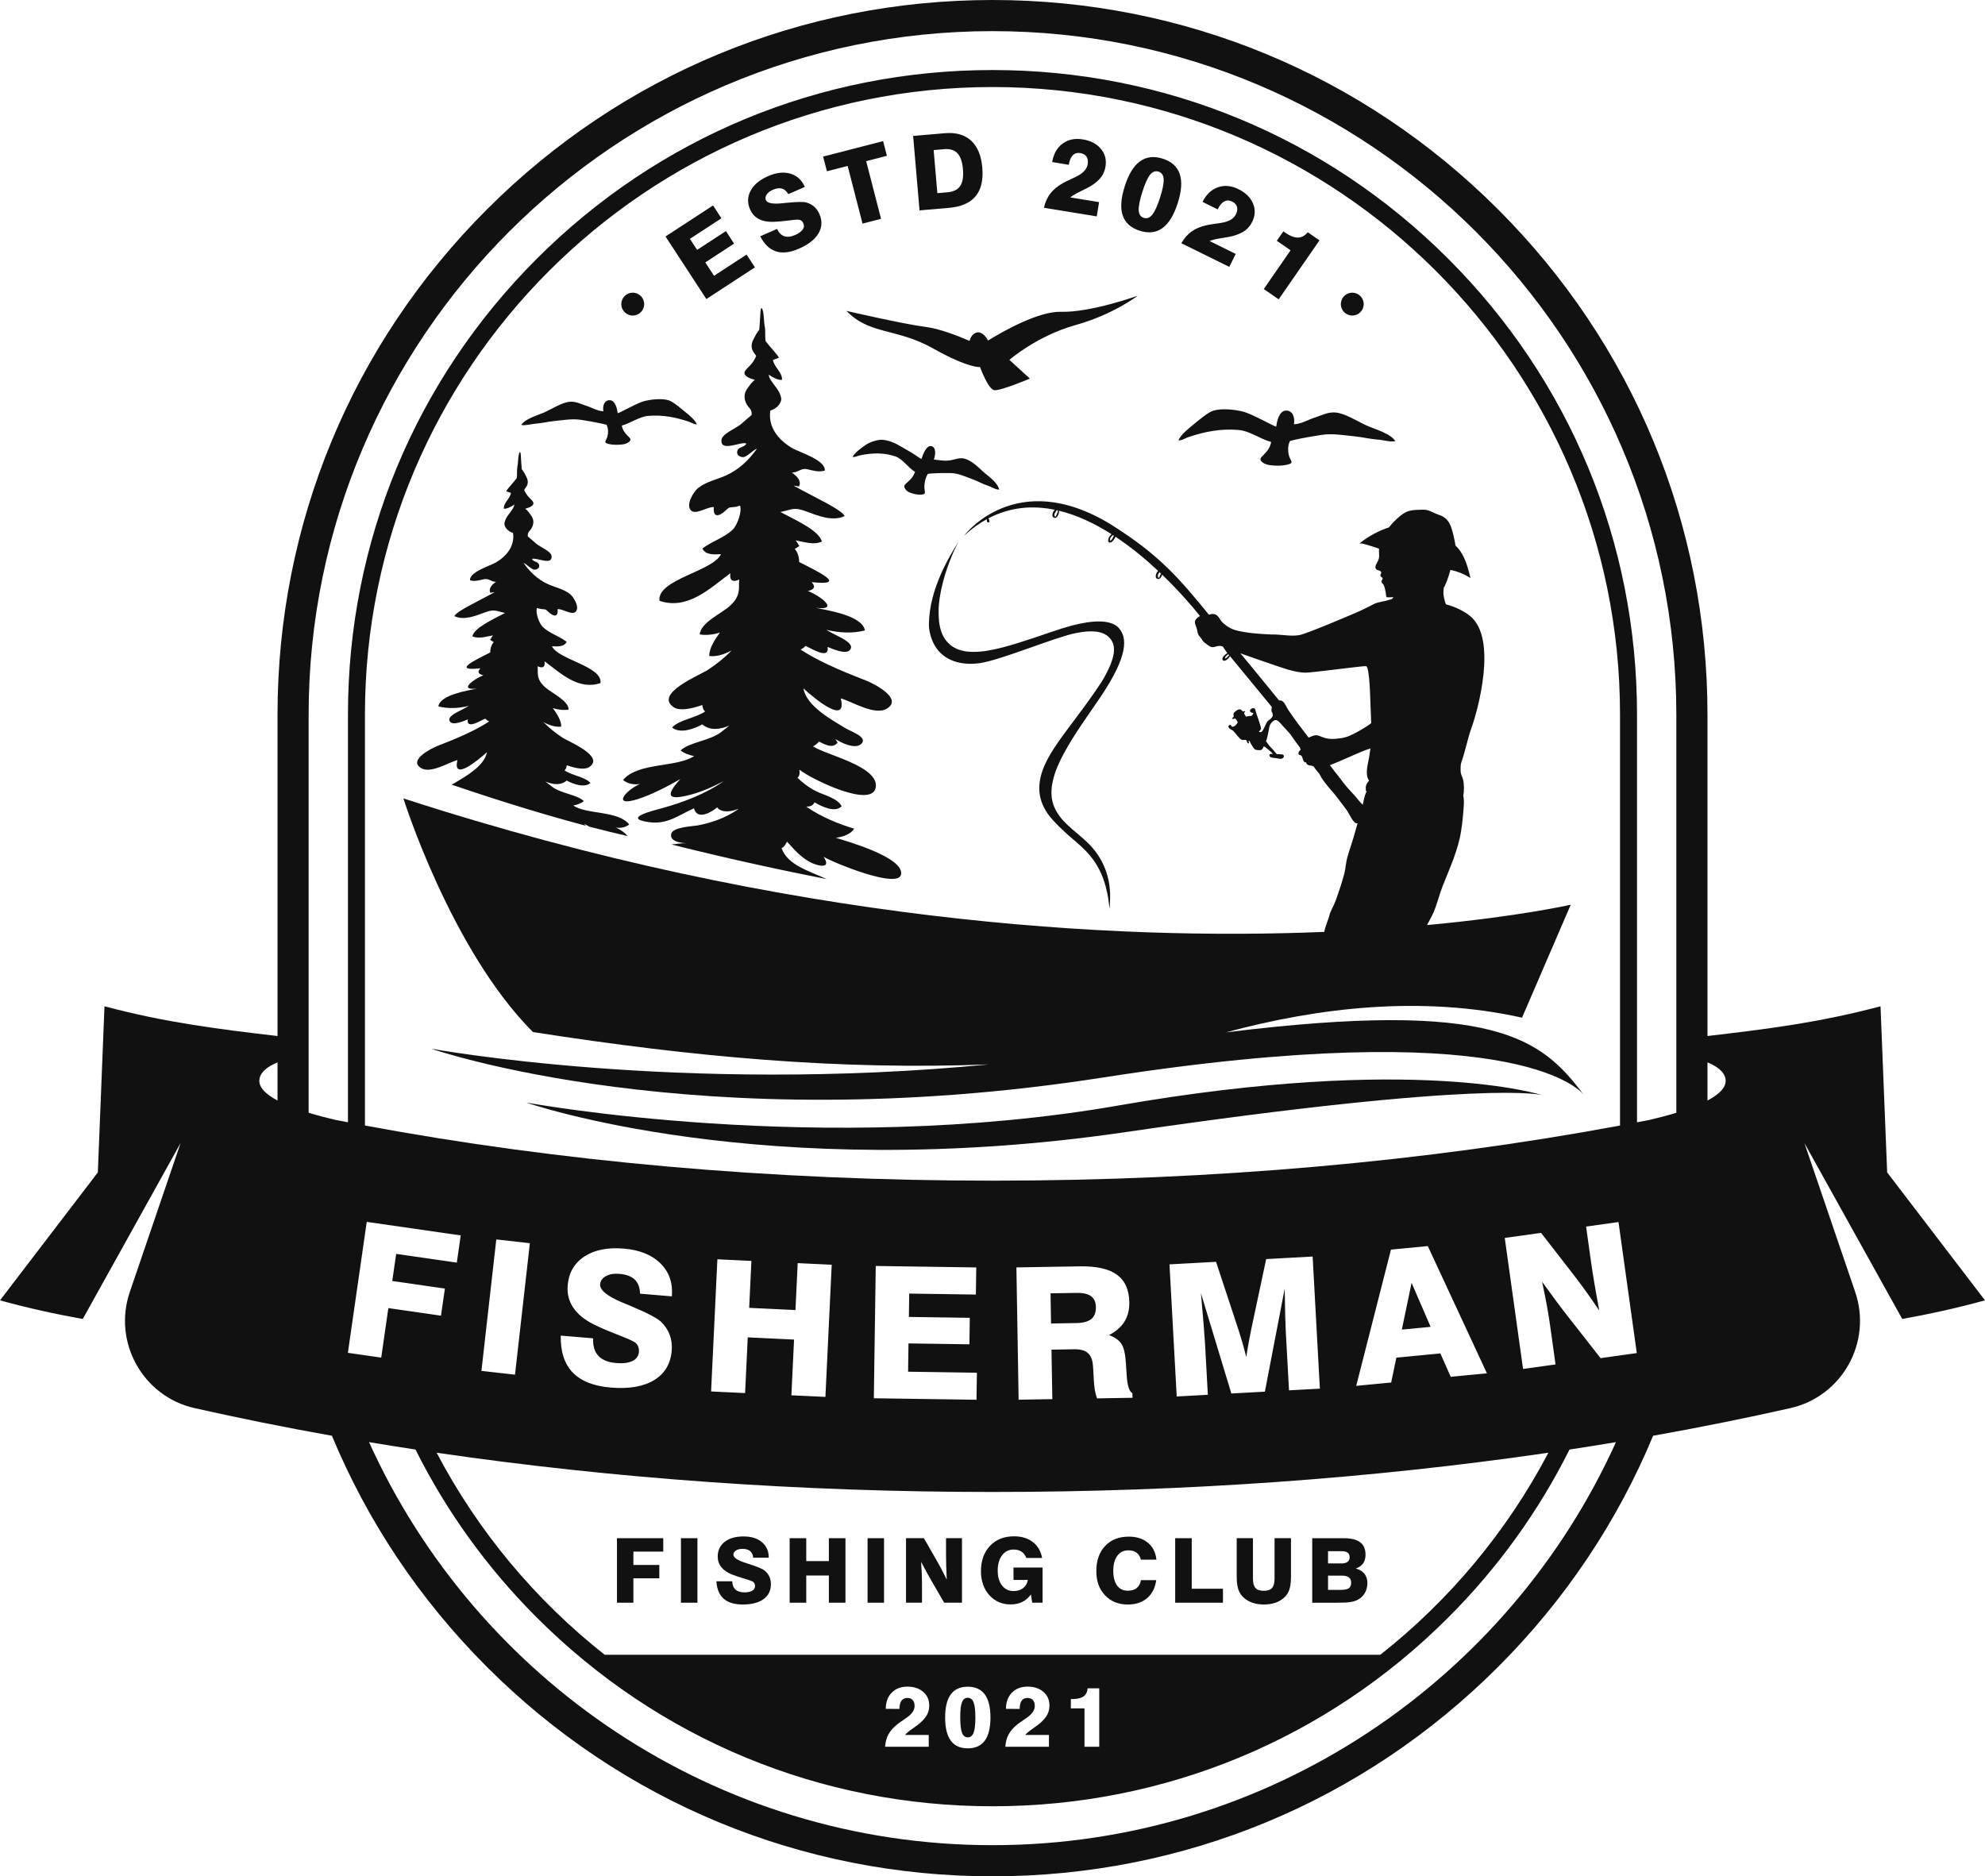 <?xml version="1.0" encoding="UTF-8"?>
<svg id="_レイヤー_2" data-name="レイヤー 2" xmlns="http://www.w3.org/2000/svg" viewBox="0 0 1691.85 1599.41">
  <defs>
    <style>
      .cls-1 {
        fill: #111;
      }
    </style>
  </defs>
  <g id="Layer_1" data-name="Layer 1">
    <g>
      <polygon class="cls-1" points="525.85 1366.18 539.85 1366.18 539.85 1345.38 561.95 1345.38 561.95 1334 539.85 1334 539.85 1322.61 565.31 1322.61 565.31 1311.19 525.85 1311.19 525.85 1366.18"/>
      <rect class="cls-1" x="580.39" y="1311.19" width="14.04" height="54.99"/>
      <path class="cls-1" d="m651.65,1338.74c-1.74-1.39-6.1-3.22-13.07-5.49l-.56-.19c-.65-.2-1.58-.5-2.8-.9-6.75-2.17-10.12-4.47-10.12-6.91,0-1.44.71-2.63,2.13-3.57,1.42-.93,3.26-1.4,5.53-1.4,2.84,0,5.01.61,6.51,1.83,1.51,1.22,2.41,3.11,2.71,5.68h13.25c0-5.55-1.94-9.96-5.82-13.22-3.88-3.26-9.13-4.89-15.75-4.89s-12.09,1.55-16.03,4.65c-3.94,3.1-5.92,7.27-5.92,12.52,0,3.43,1.03,6.44,3.08,9.02,2.05,2.58,5.06,4.65,9.02,6.22,2.74,1.1,6.1,2.23,10.08,3.4,3.98,1.17,6.48,2.03,7.5,2.58.67.35,1.19.87,1.57,1.55.37.69.56,1.46.56,2.33,0,1.72-.78,3.05-2.35,3.99-1.57.95-3.79,1.42-6.65,1.42-3.36,0-5.91-.79-7.65-2.37-1.74-1.58-2.66-3.94-2.76-7.07h-13.52c.42,6.64,2.5,11.6,6.23,14.88,3.73,3.27,9.17,4.91,16.31,4.91,7.57,0,13.44-1.52,17.64-4.57,4.19-3.05,6.29-7.31,6.29-12.79,0-2.39-.46-4.56-1.38-6.51-.92-1.95-2.26-3.65-4.03-5.1Z"/>
      <polygon class="cls-1" points="706.45 1330.71 687.18 1330.71 687.18 1311.19 673.03 1311.19 673.03 1366.18 687.18 1366.18 687.18 1342.99 706.45 1342.99 706.45 1366.18 720.6 1366.18 720.6 1311.19 706.45 1311.19 706.45 1330.71"/>
      <rect class="cls-1" x="739.44" y="1311.19" width="14.04" height="54.99"/>
      <path class="cls-1" d="m806.33,1325.26c0,2.76.05,5.96.15,9.59.1,3.63.25,7.53.45,11.68-1.34-2.81-2.78-5.66-4.29-8.55-1.52-2.89-3.12-5.8-4.82-8.74l-10.38-18.07h-15.23v54.99h13.63v-16.58c0-2.39-.06-5.13-.19-8.21-.12-3.09-.33-6.42-.6-10.01,1.67,3.16,3.25,6.11,4.74,8.83,1.49,2.73,2.87,5.18,4.14,7.37l10.79,18.59h15.19v-54.99h-13.59v14.07Z"/>
      <path class="cls-1" d="m863.82,1346.76h12.24c-.52,2.99-1.86,5.31-4.01,6.98-2.15,1.67-4.87,2.5-8.16,2.5-4.11,0-7.39-1.57-9.84-4.72-2.45-3.15-3.68-7.38-3.68-12.71s1.24-9.74,3.73-13.03c2.49-3.28,5.75-4.93,9.78-4.93,2.66,0,4.91.6,6.76,1.81,1.84,1.21,3.21,2.99,4.11,5.36h13.48c-1.12-5.82-3.78-10.35-7.97-13.59-4.19-3.24-9.51-4.85-15.96-4.85-8.54,0-15.37,2.71-20.51,8.14-5.14,5.43-7.71,12.63-7.71,21.62,0,4.16.62,7.99,1.87,11.5,1.25,3.51,3.07,6.56,5.49,9.15,2.32,2.51,4.98,4.42,8.01,5.71,3.02,1.29,6.31,1.94,9.87,1.94,3.81,0,7.14-.7,9.99-2.11,2.85-1.41,5.31-3.55,7.37-6.44l1.12,7.09h8.81v-29.98h-24.79v10.56Z"/>
      <path class="cls-1" d="m961.62,1321.53c2.94,0,5.31.67,7.11,2,1.8,1.33,3.03,3.32,3.68,5.95h13.22c-.6-6.07-3.01-10.86-7.22-14.37-4.22-3.51-9.66-5.26-16.33-5.26-8.41,0-15.13,2.65-20.14,7.95-5.02,5.3-7.52,12.41-7.52,21.32s2.46,15.47,7.39,20.72c4.93,5.25,11.41,7.88,19.45,7.88,6.72,0,12.2-1.82,16.45-5.45,4.24-3.63,6.84-8.75,7.78-15.34h-13.07c-.47,2.94-1.66,5.18-3.57,6.72-1.9,1.54-4.44,2.31-7.6,2.31-3.93,0-6.98-1.49-9.15-4.46-2.16-2.97-3.25-7.15-3.25-12.52s1.14-9.66,3.43-12.77c2.29-3.11,5.4-4.67,9.33-4.67Z"/>
      <polygon class="cls-1" points="1015.74 1311.19 1001.63 1311.19 1001.63 1366.18 1042.36 1366.18 1042.36 1354.27 1015.74 1354.27 1015.74 1311.19"/>
      <path class="cls-1" d="m1086.33,1345.53c0,3.78-.71,6.48-2.13,8.08-1.42,1.61-3.76,2.41-7.02,2.41s-5.68-.8-7.11-2.41c-1.43-1.6-2.15-4.3-2.15-8.08v-34.35h-13.85v32.66c0,4.56.46,8.21,1.38,10.96.92,2.75,2.43,5.08,4.52,7,2.17,1.96,4.69,3.44,7.56,4.42,2.87.98,6.12,1.48,9.73,1.48s6.85-.49,9.72-1.48c2.88-.98,5.39-2.46,7.56-4.42,2.07-1.89,3.55-4.21,4.44-6.95.9-2.74,1.34-6.41,1.34-11.01v-32.66h-14v34.35Z"/>
      <path class="cls-1" d="m1155.61,1337.06c2.79-1.05,4.86-2.53,6.22-4.46,1.36-1.93,2.03-4.37,2.03-7.34,0-4.78-1.52-8.32-4.57-10.62-3.05-2.3-7.77-3.45-14.17-3.45h-26.69v54.99h21.5c5.08,0,8.84-.2,11.27-.6,2.44-.4,4.52-1.07,6.23-2.02,2.54-1.37,4.51-3.3,5.92-5.79,1.41-2.49,2.11-5.28,2.11-8.36s-.85-5.81-2.54-7.93c-1.69-2.13-4.13-3.6-7.32-4.42Zm-23.7-14.78h11.91c2.14,0,3.76.43,4.85,1.29,1.1.86,1.64,2.12,1.64,3.79,0,1.79-.59,3.13-1.76,4.01-1.17.88-2.95,1.33-5.34,1.33h-11.31v-10.42Zm17.69,31.57c-1.34.93-3.7,1.4-7.05,1.4h-10.64v-12.14h12.06c2.54,0,4.45.51,5.73,1.51,1.28,1.01,1.92,2.51,1.92,4.5,0,2.21-.67,3.79-2.02,4.72Z"/>
      <path class="cls-1" d="m824.84,1480.94c2.3,0,3.96-1.31,4.97-3.93,1.01-2.62,1.52-6.95,1.52-12.98s-.51-10.29-1.52-12.9-2.67-3.91-4.97-3.91-3.92,1.25-4.91,3.74c-1,2.49-1.5,6.61-1.5,12.37v.71c0,6.08.5,10.42,1.5,13.02,1,2.6,2.64,3.89,4.91,3.89Z"/>
      <path class="cls-1" d="m1102.84,361.68c.96-5.26-.66-12.07-7.04-11.68-5.34.34-7.39,8.36-8.06,13.71-2.71-.58-20.72-10.99-28.32-12.87-7.13-1.78-18.33-2.99-25.45-.72-4.62,1.47-12.85,8.56-16.59,11.6-4.13,3.35-10.96,8.79-13,13.63,2.55.43,5.73-1.82,8.2-2.65,14.2-4.79,27.66-7.44,42.97-6.2,9.6.76,18.63,7.8,27.9,10.22-.01.03-.03.07-.04.1-.94,4.66-2.94,7.35-6.02,10.47-3.04,3.12-4.82,4.48-.69,7.26,2.5,1.69,5.2,1.96,8.13,2.22,4.01.35,8.52.25,12.36-.69,5.33-1.33,3.66-2.17,1.9-6.33-1.43-3.37-1.86-9.94.43-13.88,1.5-.37,3-.77,4.52-1.1,7.66-1.68,15.06-2.98,22.76-4.12,9.2-1.34,18.89.43,28.14,1.34,6.69.67,13.03,2.32,19.77,2.77,4.3.28,10.42,2.26,14.57,1.27-4.18-6.68-17.76-10.23-24.9-13.49-7.37-3.37-18.42-10.5-26.58-10.95-6.3-.34-10.89,2.31-16.63,4.15-6.89,2.19-11.3,5.4-18.33,5.96Z"/>
      <path class="cls-1" d="m456.09,361.17c5.45-.36,10.58-1.7,16-2.24,7.48-.74,15.33-2.18,22.77-1.09,6.23.92,12.22,1.97,18.42,3.34,1.23.27,2.44.59,3.66.89,1.85,3.2,1.51,8.51.34,11.24-1.43,3.37-2.77,4.05,1.54,5.13,3.11.76,6.76.85,10,.56,2.37-.21,4.55-.43,6.58-1.79,3.34-2.25,1.9-3.35-.56-5.88-2.49-2.53-4.11-4.7-4.87-8.47,0-.03-.02-.06-.03-.09,7.5-1.96,14.81-7.65,22.58-8.27,12.39-1,23.29,1.14,34.78,5.02,2,.68,4.57,2.49,6.64,2.15-1.65-3.91-7.18-8.32-10.52-11.03-3.02-2.46-9.69-8.2-13.43-9.39-5.77-1.84-14.83-.86-20.6.58-6.15,1.53-20.73,9.95-22.92,10.42-.54-4.33-2.2-10.82-6.52-11.1-5.16-.31-6.47,5.2-5.7,9.46-5.69-.45-9.26-3.04-14.84-4.82-4.65-1.49-8.36-3.63-13.46-3.36-6.6.36-15.54,6.14-21.51,8.86-5.78,2.63-16.77,5.51-20.15,10.92,3.36.8,8.32-.8,11.8-1.03Z"/>
      <path class="cls-1" d="m842,413.99c2.85.9,6.61,3.58,9.62,3.3-1.53-6.58-10.03-11.76-14.21-15.74-4.33-4.1-9.57-8.9-15.01-10.5-4.19-1.24-7.81.46-12.06,1.25-5.08.94-9.53-.06-14.4-.6,1.68-4.56,1.92-10.89-2.49-11.48-3.66-.49-6.61,6.36-8.12,11.05-1.72-.92-3.35-2.09-4.81-3.09-4.64-3.22-9.91-5.89-14.68-8.71-4.47-2.63-11.81-5.38-17.07-4.4-3.41.63-7.52,1.86-10.63,4.01-3.45,2.39-9.15,6.24-11.46,10.26,1.64.77,4.23-.78,6.07-1.14,10.54-2.19,20.15-2.56,30.27.8,6.34,2.11,11.08,9.73,16.87,13.25-.02.04-.03.07-.04.11-1.54,4-3.43,6.12-6.11,8.46-2.68,2.34-4.15,3.3-1.9,6.39,1.36,1.88,3.14,2.52,5.06,3.18,2.65.9,5.72,1.47,8.5,1.21,3.87-.39,2.89-1.41,2.52-5.38-.31-3.23.7-9.16,3-12.34,1.09-.11,2.18-.24,3.26-.31,5.53-.37,10.8-.45,16.2-.32,6.5.15,12.71,3.16,18.79,5.36,4.39,1.59,8.36,4.01,12.82,5.39Z"/>
      <path class="cls-1" d="m832.27,283.48c-3.09.89-5.07,3.88-5.93,7.08-9.77-4.22-25.59-10.41-37.33-11.88-18.22-2.26-67.54-13.65-67.54-13.65,19.72,20.49,42.5,14.43,73.61,31.87,31.11,17.46,40.21,15.94,40.21,15.94,0,0,6.83,18.98,12.15,19.73,5.31.76,30.34-9.86,30.34-9.86l-17.46-15.95s23.54-20.49,56.16-29.6c32.64-9.11,53.13-25.04,53.13-25.04,0,0-40.22,14.41-65.27,13.66-18.97-.57-48.82,16.27-62.18,24.47-2.04-3.57-5.55-8-9.92-6.77Z"/>
      <polygon class="cls-1" points="643.43 227.9 636.32 217 608.58 235.1 601.13 223.69 625.68 207.67 618.71 196.98 594.16 213.01 588.02 203.59 614.89 186.06 607.75 175.12 567.23 201.57 602.04 254.91 643.43 227.9"/>
      <path class="cls-1" d="m646.8,186.69c3.38,1.78,7.53,2.58,12.46,2.41,3.41-.11,7.51-.47,12.27-1.08,4.77-.61,7.82-.86,9.16-.75.88.06,1.67.36,2.38.91.71.55,1.27,1.29,1.68,2.22.8,1.82.58,3.6-.64,5.33-1.23,1.73-3.35,3.26-6.39,4.59-3.56,1.56-6.64,1.91-9.22,1.04-2.58-.86-4.66-2.94-6.22-6.22l-14.34,6.28c3.54,6.86,8.05,11.15,13.53,12.89,5.48,1.74,12.01.94,19.59-2.37,8.03-3.52,13.56-7.87,16.59-13.05,3.03-5.18,3.28-10.68.73-16.49-1.11-2.53-2.61-4.62-4.49-6.27-1.88-1.64-4.1-2.82-6.65-3.53-2.5-.67-7.97-.58-16.41.25l-.68.06c-.78.09-1.91.21-3.39.35-8.16.84-12.81-.04-13.95-2.62-.67-1.53-.47-3.12.6-4.77,1.07-1.65,2.81-3,5.21-4.05,3.01-1.32,5.6-1.68,7.76-1.09,2.16.59,4,2.18,5.51,4.76l14.06-6.16c-2.58-5.89-6.69-9.66-12.32-11.31-5.64-1.65-11.97-.94-18.99,2.13-7.16,3.14-12.11,7.26-14.85,12.38-2.75,5.12-2.9,10.47-.46,16.04,1.6,3.64,4.08,6.35,7.46,8.13Z"/>
      <polygon class="cls-1" points="722.46 141.44 735.14 190.59 750.93 186.52 738.25 137.36 755.92 132.81 752.69 120.28 701.56 133.47 704.79 145.99 722.46 141.44"/>
      <path class="cls-1" d="m808.72,177.2c10.45-.9,18.05-4.2,22.78-9.9,4.73-5.7,6.65-13.85,5.73-24.45-.88-10.26-4.06-17.9-9.54-22.95-5.48-5.04-12.92-7.16-22.31-6.35l-27.1,2.33,5.45,63.46,24.99-2.14Zm-4.12-50.04c5.02-.43,8.83.73,11.43,3.47,2.59,2.74,4.16,7.29,4.71,13.64.54,6.32-.23,11.06-2.32,14.22s-5.64,4.95-10.67,5.39l-8.83.76-3.15-36.71,8.83-.76Z"/>
      <path class="cls-1" d="m936.76,172.31l-24.54-4.01c1.93-1.61,5.06-3.45,9.4-5.52s7.43-3.72,9.27-4.97c3.57-2.4,6.23-4.82,7.96-7.27,1.73-2.45,2.86-5.3,3.39-8.54.95-5.8-.36-10.84-3.93-15.12-3.57-4.28-8.71-6.96-15.42-8.06-6.74-1.1-12.48.1-17.21,3.59-4.73,3.49-7.7,8.73-8.9,15.72l14.16,2.36c.61-3.76,1.76-6.47,3.43-8.14,1.68-1.67,3.85-2.29,6.52-1.85,2.39.39,4.12,1.42,5.19,3.08,1.07,1.66,1.39,3.82.96,6.47-.3,1.82-1.08,3.51-2.36,5.07-1.28,1.56-3.06,3.01-5.36,4.36-1.35.77-3.51,1.84-6.46,3.2-2.95,1.36-5.17,2.44-6.64,3.25-4.73,2.65-8.38,5.64-10.95,8.97s-4.41,7.41-5.52,12.22l45.03,7.35,1.99-12.16Z"/>
      <path class="cls-1" d="m971.34,196.67c7.55,2.42,14.02,1.67,19.42-2.23,5.4-3.9,9.74-10.99,13.03-21.26,3.28-10.24,3.86-18.52,1.73-24.83-2.13-6.31-6.97-10.68-14.51-13.09-7.52-2.41-13.98-1.66-19.36,2.25s-9.72,10.98-12.99,21.22c-3.29,10.27-3.88,18.55-1.76,24.86,2.11,6.31,6.93,10.67,14.45,13.08Zm2.35-33.13l.26-.82c2.15-6.73,4.28-11.36,6.38-13.89,2.1-2.54,4.48-3.38,7.14-2.53,2.69.86,4.14,3,4.34,6.43.2,3.43-.81,8.64-3.06,15.64-2.26,7.06-4.47,11.93-6.63,14.61s-4.59,3.59-7.28,2.73c-2.66-.86-4.09-2.98-4.29-6.39-.2-3.41.85-8.67,3.12-15.78Z"/>
      <path class="cls-1" d="m1053.22,216.45l-22.3-11c2.31-.98,5.85-1.82,10.6-2.53,4.75-.71,8.19-1.39,10.31-2.05,4.12-1.25,7.36-2.79,9.73-4.63,2.37-1.84,4.28-4.23,5.73-7.18,2.6-5.27,2.82-10.48.66-15.61-2.16-5.13-6.29-9.2-12.4-12.21-6.13-3.02-11.97-3.56-17.51-1.6-5.55,1.96-9.92,6.1-13.1,12.44l12.86,6.39c1.68-3.41,3.57-5.67,5.66-6.78,2.09-1.11,4.35-1.06,6.78.14,2.17,1.07,3.53,2.56,4.07,4.46.54,1.91.22,4.06-.97,6.46-.82,1.66-2.06,3.04-3.74,4.16-1.68,1.12-3.81,1.99-6.4,2.61-1.52.34-3.89.73-7.11,1.17-3.22.44-5.66.83-7.3,1.17-5.29,1.15-9.66,2.94-13.09,5.38-3.43,2.44-6.38,5.8-8.85,10.08l40.92,20.18,5.45-11.05Z"/>
      <path class="cls-1" d="m1089.85,255.15l34.77-50.25-9.99-6.91c-2.52,3.03-5.35,4.54-8.5,4.53-3.15,0-6.92-1.53-11.31-4.56l-1.03-.71-5.54,8,11.73,8.12-22.84,33,12.69,8.79Z"/>
      <path class="cls-1" d="m539.29,268.98c5.39,0,9.75-4.37,9.75-9.75s-4.37-9.75-9.75-9.75-9.75,4.37-9.75,9.75,4.37,9.75,9.75,9.75Z"/>
      <path class="cls-1" d="m1152.56,268.98c5.39,0,9.75-4.37,9.75-9.75s-4.37-9.75-9.75-9.75-9.75,4.37-9.75,9.75,4.37,9.75,9.75,9.75Z"/>
      <polygon class="cls-1" points="1203.12 1093.5 1194.8 1133.37 1219.34 1131.02 1203.12 1093.5"/>
      <path class="cls-1" d="m930.12,1124.39c2.69-2.19,4-5.63,3.92-10.33-.07-4.13-1.45-7.19-4.14-9.16-2.69-1.97-6.76-2.91-12.22-2.82l-22.28.37.43,25.72,21.51-.36c5.82-.1,10.07-1.24,12.77-3.43Z"/>
      <path class="cls-1" d="m1691.85,1108.44l-83.39-109.06-5.66-141.6c-52.01,13.87-97.69,19.53-147.48,25.34v-273.73c0-162.78-63.39-315.81-178.49-430.9C1161.73,63.39,1008.7,0,845.92,0s-315.81,63.39-430.9,178.49c-115.1,115.1-178.49,268.13-178.49,430.9v273.73c-49.79-5.8-95.47-11.46-147.48-25.34l-5.66,141.6L0,1108.44c24.61,6.79,47.76,11.8,70.54,15.89l83.39-149.99-43.29,126.94c-14.63,42.9,11.11,89.1,55.32,99.06,38.16,8.59,77.18,16.44,116.94,23.53,30.22,72.78,74.71,139.64,132.12,197.05,115.1,115.1,268.13,178.49,430.91,178.49s315.81-63.39,430.9-178.49c57.41-57.41,101.92-124.27,132.15-197.06,39.75-7.09,78.75-14.93,116.91-23.53,44.21-9.96,69.95-56.16,55.32-99.06l-43.29-126.94,83.39,149.99c22.78-4.09,45.94-9.1,70.54-15.89ZM845.92,26.54c321.39,0,582.85,261.47,582.85,582.85v339.15c-8.28,2.54-16.52,4.62-23.4,6.2-3.35.66-6.75,1.27-10.11,1.92v-347.62c0-146.74-57.14-284.69-160.9-388.44-103.76-103.76-241.71-160.9-388.45-160.9s-284.69,57.14-388.44,160.9c-103.76,103.76-160.9,241.71-160.9,388.44v347.62c-3.36-.65-6.77-1.26-10.12-1.92-6.88-1.58-15.12-3.66-23.4-6.2v-339.15c0-321.39,261.47-582.85,582.86-582.85Zm-68.01,1422.62c-1.08-1.2-2.61-1.8-4.58-1.8-2.21,0-3.88.78-5,2.34-1.13,1.56-1.69,3.89-1.69,7l-11.7-.04c.05-5.78,1.74-10.38,5.09-13.81,3.35-3.43,7.8-5.14,13.37-5.14s10.03,1.49,13.46,4.46c3.43,2.97,5.14,6.85,5.14,11.65,0,2.68-.53,5.11-1.6,7.31-1.07,2.2-2.88,4.49-5.44,6.89-1.32,1.25-3.58,2.98-6.8,5.21-3.22,2.23-5.5,4.12-6.84,5.67h20.26v10.04h-37.18c.26-4.02,1.2-7.53,2.84-10.55,1.63-3.02,4.18-5.9,7.63-8.65,1.08-.85,2.72-2.01,4.92-3.49,2.19-1.48,3.79-2.62,4.77-3.42,1.67-1.39,2.91-2.79,3.73-4.21.82-1.42,1.23-2.88,1.23-4.39,0-2.19-.54-3.88-1.62-5.08Zm27.65,14.87c0-8.76,1.6-15.33,4.81-19.7,3.21-4.37,8.03-6.55,14.46-6.55s11.3,2.18,14.52,6.55c3.22,4.37,4.83,10.93,4.83,19.7s-1.61,15.36-4.83,19.73-8.06,6.55-14.52,6.55-11.26-2.19-14.46-6.55c-3.21-4.37-4.81-10.95-4.81-19.73Zm74.8-14.87c-1.08-1.2-2.61-1.8-4.58-1.8-2.21,0-3.88.78-5,2.34-1.13,1.56-1.69,3.89-1.69,7l-11.7-.04c.05-5.78,1.74-10.38,5.09-13.81,3.35-3.43,7.8-5.14,13.37-5.14s10.03,1.49,13.46,4.46c3.43,2.97,5.14,6.85,5.14,11.65,0,2.68-.53,5.11-1.6,7.31-1.07,2.2-2.88,4.49-5.44,6.89-1.32,1.25-3.58,2.98-6.8,5.21-3.22,2.23-5.5,4.12-6.84,5.67h20.26v10.04h-37.18c.26-4.02,1.21-7.53,2.84-10.55,1.63-3.02,4.18-5.9,7.63-8.65,1.08-.85,2.72-2.01,4.92-3.49,2.19-1.48,3.79-2.62,4.77-3.42,1.67-1.39,2.91-2.79,3.73-4.21.82-1.42,1.23-2.88,1.23-4.39,0-2.19-.54-3.88-1.62-5.08Zm32.34,7.08v-7.93h1.02c4.35,0,7.58-.73,9.69-2.18,2.11-1.46,3.31-3.78,3.59-6.98h9.9v49.79h-12.58v-32.7h-11.63Zm263.72-45.67h-661.01c-59.02-46.54-108.04-105.22-143.25-172.24,150.57,21.99,310.24,33.45,473.76,33.45s323.2-11.46,473.78-33.45c-35.22,67.03-84.25,125.71-143.27,172.25Zm-879.92-257.39l16.08-111.63,80.1,11.54-3.34,23.19-51.68-7.45-3.33,23.11,44.86,6.46-3.33,23.11-44.86-6.46-6.08,42.21-28.42-4.09Zm1084.27-193.76c-165.19,30.75-346.63,46.99-534.86,46.99s-369.67-16.24-534.86-46.99v-350.37c0-294.92,239.94-534.86,534.86-534.86s534.86,239.94,534.86,534.86v350.37Zm-113.42,211.22l-30.87,2.96-8.83-19.92-37.5,3.6-4.43,21.19-29.8,2.86,29.62-116.14,31.4-3.01,50.4,108.46Zm-241.47-41.43c.64,7.97,1.08,14.19,1.33,18.67l2.25,41.05-26.53,1.45-6.16-112.61,39.68-2.17,17.83,54c1.59,4.77,3.04,9.41,4.36,13.91,1.32,4.5,2.51,8.9,3.56,13.19.72-4.64,1.55-9.5,2.5-14.59.95-5.09,2.05-10.55,3.32-16.4l11.16-52.45,39.6-2.17,6.16,112.61-26.3,1.44-2.73-49.92c-.19-3.51-.37-8.45-.54-14.81-.17-6.36-.3-13.7-.4-22.02l-16.89,87.88-28.59,1.56-25.92-85.54c.9,9.97,1.68,18.94,2.32,26.9Zm-128.98,63.44l-28.71.48-1.89-112.77,53.97-.91c14.29-.24,24.86,2.14,31.71,7.13,6.85,4.99,10.36,12.84,10.54,23.56.11,6.33-1.24,11.77-4.05,16.34-2.81,4.57-7.22,8.43-13.24,11.59,4.98,1.81,8.52,4.31,10.62,7.52,2.1,3.21,3.37,8.89,3.81,17.05.19,2.29.4,5.38.61,9.26.51,9.08,2.15,14.31,4.93,15.69l.07,3.9-30.24.51c-1.55-3.96-2.48-9.4-2.8-16.34-.32-6.94-.6-11.3-.83-13.08-.53-4.38-2.07-7.57-4.6-9.57-2.54-2-6.3-2.96-11.31-2.87l-19.29.32.71,42.18Zm-70.33-69.33l-.33,22.59-51.91-.76-.35,24.12,58.64.86-.34,23.04-87.5-1.27,1.64-112.77,85.67,1.25-.34,23.12-56.81-.83-.29,19.9,51.91.76Zm-189.25,16.67l-2.26,47.49-28.99-1.38,5.37-112.65,28.99,1.38-1.9,40,39.46,1.88,1.9-40,28.99,1.38-5.37,112.65-28.99-1.38,2.26-47.49-39.46-1.88Zm-106.34-29.5c2.42,1.02,4.28,1.79,5.57,2.31l1.11.48c13.85,5.82,22.44,10.3,25.77,13.45,3.36,3.25,5.82,6.95,7.37,11.11s2.12,8.67,1.71,13.55c-.94,11.19-5.95,19.54-15.04,25.06-9.09,5.51-21.37,7.62-36.83,6.33-14.6-1.22-25.43-5.49-32.5-12.82-7.07-7.33-10.47-17.82-10.2-31.47l27.62,2.31c-.33,6.43,1.15,11.4,4.44,14.93,3.29,3.53,8.37,5.58,15.24,6.15,5.85.49,10.46-.1,13.82-1.76s5.2-4.25,5.49-7.76c.15-1.78-.1-3.4-.75-4.86-.65-1.46-1.63-2.61-2.94-3.43-1.99-1.29-6.96-3.47-14.9-6.54-7.94-3.07-14.61-5.96-20.02-8.67-7.82-3.88-13.61-8.63-17.36-14.24-3.76-5.62-5.34-11.93-4.75-18.95.9-10.73,5.64-18.93,14.23-24.59,8.59-5.66,19.78-7.91,33.57-6.76,13.53,1.13,23.98,5.36,31.36,12.69,7.38,7.33,10.59,16.66,9.64,28.01l-27.09-2.26c-.17-5.29-1.69-9.31-4.56-12.06-2.87-2.75-7.2-4.37-13-4.85-4.63-.39-8.47.25-11.53,1.92s-4.71,3.97-4.96,6.92c-.42,4.99,6.08,10.27,19.5,15.85Zm-79.37-50.76l-12.67,112.07-28.61-3.23,12.67-112.07,28.61,3.23Zm885.38,63.28c-3.2-4.09-6.7-8.69-10.51-13.8-3.81-5.11-7.85-10.64-12.13-16.59,1.57,7.2,2.92,13.92,4.05,20.15,1.13,6.23,2.03,11.77,2.71,16.63l4.7,33.67-27.68,3.86-15.6-111.7,30.94-4.32,26.21,33.76c4.27,5.49,8.36,10.95,12.26,16.38,3.9,5.43,7.62,10.82,11.15,16.15-1.58-8.38-2.99-16.25-4.22-23.61-1.23-7.35-2.24-13.84-3.02-19.45l-3.99-28.59,27.6-3.86,15.6,111.7-30.86,4.31-27.19-34.7ZM221.21,919.45c1.16-5.92,6.96-10.43,15.33-13.85v32.52c-10.05-5.34-16.7-11.61-15.33-18.66Zm624.72,653.41h0c-236.14,0-439.88-141.18-531.37-343.55,13.12,2.19,26.31,4.29,39.58,6.31,26.13,52.3,60.79,100.63,103.34,143.18,103.76,103.76,241.71,160.9,388.45,160.9s284.69-57.14,388.44-160.9c42.55-42.55,77.21-90.88,103.35-143.18,13.28-2.02,26.48-4.13,39.6-6.32-91.49,202.38-295.25,343.56-531.4,343.56Zm609.39-634.75v-32.51c8.36,3.43,14.17,7.93,15.33,13.85,1.38,7.05-5.28,13.32-15.33,18.66Z"/>
      <path class="cls-1" d="m1198.9,436.28c-4.2,1.89-7.44,5.12-10.74,8.3-1.66,1.6-2.83,3.12-4.3,4.96-9.18,3.04-17.81,7.72-25.31,13.82,1.21-.99,11.33,2.51,16.83,4.31-.07.79-.11,1.61-.07,2.48.13,2.62.47,4.79-.54,7.37-.78,2-3.26,4.76-2.24,7.08.89,2.03,3.81,1.15,4.64,3.04.41.93-.85,2.3-.65,3.08.3,1.21,1.74,1.35,1.88,2.14.21,1.2-1.12,1.8-.94,3.1.14,1.05,1.32,1.6,1.77,2.51,1.03,2.05,1.44,4.37,1.85,6.46.3,1.53.04,2.78.74,4.18,1.97.12,3.9.06,5.8-.12-.4.66-.85,1.29-1.45,1.79-1.9.29-3.75,1.12-5.64,1.52-2.19.46-4.58.84-6.75,1.48-2.15.63-4.14,1.78-6.08,2.83-1.91,1.03-4.03,1.86-5.99,2.92-3.77,2.05-45.79,19.74-53.07,21.57-7.52,1.89-17.08-.55-25.26-.26-.18-.01-.36-.02-.54-.03-10.16-.53-19.58-1.08-29.12-3.45-4.23-1.05-8.57-3.69-11.67-6.69-3.04-2.94-3.48-7.5-8.98-7.3-1.04.04-1.86.31-2.66.61-26.14-31.88-42.54-51.18-83.97-77.18-80.9-49.16-124.73,9.82-124.73,9.82,6.38-5.86,12.88-10.51,19.46-14.11-.33,1.31,0,2.98,1.23,2.82,1.65-.22.86-2.35,0-3.47,18.67-9.81,37.93-11.19,56.67-7.32-1.89,1.51-3.47,6.31-.34,6.88,2.64.48,4.09-3.89,3.88-6.09,15.56,3.77,30.7,11.05,44.76,20-1.37,1.31-2.58,2.91-2.84,4.8-.42,3.12,2.5,2.79,3.99.95.35-.44,1.57-2.04,2.26-3.54,13.34,8.84,25.64,19.08,36.31,29.06-1.87,1.64-3.37,6.35-.24,6.92,1.85.34,3.12-1.66,3.67-3.67,14.84,14.27,26.18,27.65,32.28,35.25-.48.22-1,.58-1.77,1.17-5.05,3.87-1.29,6.4-.54,11.44.4,2.69.76,3.42,2.52,5.47,1.04,1.21,2.17,3.41,3.62,4.59,1.19.96,3.89,2.95,5.15,3.53,2.28,1.05,4.68-.52,6.83-.7,1.2-.1,2.41.1,3.61.47.93,1.32,1.78,2.75,2.54,3.84.43.62.87,1.19,1.31,1.75-2.01,1.36-5.25,4.01-3.93,5.99,1.28,1.93,5.56-1.31,6.13-3.43,2.14,2.4,34.77,42.31,35.78,43.48-.51,1.69-.62,3.83.38,4.85.19.97.58,1.99.24,2.86-.56,1.44-1.69,2.38-2.93,3.19-2.39,1.56-2.96,4.45-4.3,6.87-.64,1.16-1.58,3.61-3.14,3.62-.63,0-.92-.27-1.3-.23.26-.69,1.65-2.08,1.77-2.41.46-1.35-3.95-12.99-4.3-14.32-.3-1.11-.35-3.08-1.69-3.42-1.11-.29-2.6.41-3.13,1.37-.8,1.47.54,2.42,1.85,2.54.21.02.43-.03.63-.03.36.67-1.13,2.4-1.64,2.78-1.37-.44-4.38.47-4.39.54-.23-.21-1.13-1.6-1.4-2.1-.37-.71-.6-.98.02-1.6.39-.39,1.03-.69.2-1.03-.59-.24-1.03.39-1.57.28-.36-.07-.94-.97-1.25-1.23-2.03-1.7-4.53.64-6.06,1.95-1.03.89-.69,1.83-.56,3.07.1.92-.04.93-.75,1.44-.47.34-1.08.91-.24,1.12,1.23.3,2.06-1.01,2.98.35.57.85,1.25,1.68,1.47,2.71-.37.57-.9,1.26-1.4,1.92-.64.85-1.76,1.41-2.76,1.66-1.23.31-.89-.79-1.64-1.32-1.14-.82-1.89.47-2.31,1.34.46.42.58,1.06,1.02,1.47.43.42,1.12.69,1.65.98,1.19.66,1.96,1.34,2.82,2.37,1.47,1.76,2.84,3.63,4.41,5.23.76.78,1.82,1.27,2.9,1.27.83,0,2.13-.4,2.68.23.57.65.54,2.02,1.35,2.5,1.25.74.68-1.5.49-2.19.97-.31,1.7,2.09,2.09,2.76.58.99,1.2,1.93,1.83,2.9.65,1,1.34,2.02,2.65,2.21,1.08.16,2.67.35,3.75.18,1.21-.19,2.05-1.69,2.66-3.21,1.25.35,4.96,3.69,5.52,4.17.86.72,1.64,1.51,2.45,2.28-1.24-.12-3.42-.15-3.14,1.34.35,1.84,2.67,1.95,4.1,2.08,1.5.14,2.9.48,4.39.69,1.3.18,2.59.12,3.43-1,.95-1.26.27-2.2-1.01-2.75-.94.19-2.36-.2-3.41-.2-.4,0-.75.06-1.1.11-.49-.6-1.16-1.2-1.42-1.54-1.12-1.42-2.25-2.72-3.51-4.01-1.7-1.74-3.12-3.63-4.41-5.63.51-.85.83-2.07.99-2.78.29-1.33.54-2.68.88-4.01.78-3.02.59-6.44,2.82-8.88.9-.98,2.44-2.45,3.87-2.24,1.38.2,2.31,1.3,3.31,2.17,3.32,4.04,7.65,7.91,10.18,11.7,2.25,3.36,4.65,6.58,7.07,9.76-.08.49.02,1.06.44,1.76-.86.5-1.81,1.58-1.86,2.69-.1,2.29,1.13,1.08,2.53,2.39,1.32,1.23,1.07,5.99,3.83,5.48,1.11,3.33,3.31,2.31,5.71,3.21.32.12.61.24.88.37,1.48,2.32,3.18,4.37,4.92,6.42,3.62,7.6,10.67,13.98,15.5,20.54,2.62,3.57,5.52,7.11,8.14,10.83,1.69,2.4,5.42,11.51,8.69,10.68.06-.01.12-.06.19-.08-1.12,3.94-2.25,7.88-3.38,11.82-1.71,5.95-3.9,11.84-5.5,17.75-1.17,4.33-1.25,8.78-2.38,13.13-2.07,7.94-4.77,15.87-7.49,23.43-1.69,4.7-4.37,8.28-5.42,12.9-.5,2.21-3.38,8.89-4.24,13.59-177.73,7.35-455.7-6.95-784.88-113.79,0,0,40.59,129.33,110.45,199.18,137.07,21.35,260.56,32.55,388.73,27.56-264,25.55-475.58-13.4-475.58-13.4,0,0,225.93,78.66,573,24.54,345.22-53.83,404.63,8.81,409.36,14.67-35.95-47.55-74.58-81.61-304.79-53.13,78.62-21.22,166.56-31.59,252.26-12.51l41.54-96.29s-43.8,10.06-122.51,17.36c1.85-3.58,3.95-7.08,5.57-10.85,3.18-7.42,4.91-15.25,7.88-22.73,5.94-14.97,13.14-30.53,15.6-46.6,1.12-7.3,1.9-14.89,2.31-22.21.15-2.61.11-5.46-.46-7.98.87-4.19.78-10.54-.32-14.15-.92-3.01-1.96-3.94-1.96-7.47,0-2.58-.08-4.79.73-7.05,3.46-9.68,5.2-19.94,8.8-29.81,4.35-11.93,22.83-75.72-1.84-94.93-5.68-4.43-13-7.71-20.14-9.61-.32-.69-.61-1.39-.81-2.12-.5-1.84-1.01-3.83-1.27-5.68-.31-2.21.05-4.34.22-6.5.01,0,.03,0,.04,0,1.67-2.62,4.1-9.28,5.56-15.06,6.09,1.21,11.94,3.58,17.14,6.96-1.95-7.93-3.99-16.04-8.57-22.8-1.2-1.78-2.63-3.45-4.21-4.93-.5-3.1-1.1-6.23-1.87-9.29-1.97-7.87-3.85-14.15-12.3-16.89-4.79-1.55-8.41-4.57-13.59-4.38-4.57.17-9.79,0-13.83,1.83Zm-299,3.94c-.3.06-.65.08-.95,0-.94-2.67.99-3.68,1.74-5.32.36.08.71.17,1.07.25-.24,1.78-1.26,3.42-1.85,5.06Zm47.44,20.03c-2.07,1.9-1.3-1.3-.51-2.42.24-.35,1.04-1.02,1.71-1.72.29.18.57.37.86.56-.79,1.4-1.64,3.2-2.06,3.58Zm40.71,32.06c-.31.07-.66.08-.97,0-.77-2.2.36-3.3,1.23-4.52.39.37.78.74,1.17,1.11-.43,1.16-1.02,2.28-1.43,3.4Zm56.1,68.96c-.14-1.75,1.68-2.59,2.67-3.63.24.28.48.56.73.84.02.02.04.05.07.07-1.21.84-1.78,2.57-3.47,2.71Zm72.7,66.86c-.3.14-.88.35-1.5.59-5.85-7.53-11.63-15.14-17.08-23.16-1.54-2.27-2.78-5.85-4.91-7.62-.92-.76-2.04-.99-3.16-.85-10.44-12.58-22.4-27.65-33-40.16,1.7.6,36.04,12.67,40.76,13.92,5.05,1.35,9.63,2.54,14.99,2.53,6.12-.02,48.96-5.9,51.33-5.55,3.26.48,3.58,29.58,3.97,37.5.18,3.61.32,7.34.47,11.09-1.43.93-2.99,2.25-4.01,2.84-2.47,1.43-5.63,3.53-8.13,4.81-4.6,2.37-8.36,4.42-13.28,5.11-5.56.78-10.49,1.28-15.49-.6-5.24-1.98-5.92-2.71-10.94-.45Zm30.5,42.03c-3.21-3.9-6.08-8.07-9.28-11.91-.27-.32-.55-.65-.84-.98,0,0,0,0,.01-.01-1.22-1.68-2.46-3.34-3.7-5,1.91-.76,3.82-1.57,5.71-2.32,4.81-1.9,22.5-10.14,27.21-11.41.52-.14,1.05-.3,1.56-.47-.3,2.35-.64,4.69-1.02,7.01-.93,5.74-4.02,15.21-.05,20.38-2.86,2.9-3.18,5.14-2.74,9.05.26-.04.53-.08.8-.11-1.86,2.66-2.34,6.79-3.23,10.22-.12.45-.24.9-.36,1.35-1.35-1.41-2.73-2.74-3.54-3.83-3.25-4.36-7.1-7.82-10.52-11.97Z"/>
      <path class="cls-1" d="m949.29,551.27s.02.11.03.2c0,0,0,0,0-.01,0-.06-.02-.13-.03-.19Z"/>
      <path class="cls-1" d="m896.52,670.18c.02-.16.05-.39.05-.38.07-.44.14-.88.22-1.33.17-.99.37-1.97.6-2.94,1.95-8.47,5.18-15.5,9.26-23.09,8.99-16.74,20.35-32.06,30.97-47.77,24.76-36.66,22.77-51.09,16.34-58.9-8.89-10.8-33.87-4.22-41.42-2.23-8.83,2.32-22.98,7.44-31.64,10.29-8.84,2.91-17.69,5.83-26.71,8.14-4.17,1.07-8.37,2.01-12.62,2.7-.53.09-1.06.17-1.6.25-.24.04-.48.07-.72.1-.07,0-.1.01-.14.02-.05,0-.1.01-.2.02-1.04.13-2.07.25-3.11.34-1.91.17-3.83.27-5.75.28-1.82,0-3.64-.07-5.45-.26-.15-.02-.79-.1-.9-.11-.38-.05-.76-.11-1.14-.18-.88-.15-1.76-.34-2.62-.55-.81-.2-1.62-.44-2.41-.7-.37-.12-.74-.26-1.11-.4-.18-.07-.36-.14-.55-.21-.06-.02-.09-.03-.12-.05-.03-.01-.06-.03-.12-.06-1.49-.68-2.92-1.45-4.27-2.37-.26-.18-.51-.36-.76-.55-.06-.05-.56-.44-.68-.54-.67-.57-1.31-1.17-1.92-1.8-.6-.62-1.15-1.27-1.69-1.93-.11-.15-.45-.6-.53-.7-.17-.24-.34-.49-.5-.74-.62-.95-1.18-1.94-1.68-2.96-.13-.26-.26-.53-.38-.79-.04-.09-.15-.34-.22-.5-.23-.57-.46-1.15-.66-1.74-.51-1.45-.92-2.94-1.25-4.45-.16-.75-.31-1.5-.43-2.25-.05-.33-.1-.65-.15-.98,0,.01-.11-.92-.13-1.11-.41-4-.55-10.34-.17-14.33,2.7-27.95,16.68-53.69,16.68-53.69-7.49,12.43-24.7,39.63-25.18,70.21-.1,6.16,2.09,13.6,5.33,18.91,3.7,6.07,9.42,10.49,16.12,12.78,7.13,2.44,15.01,2.71,22.37,1.58,18.05-2.77,63.17-21.81,80.95-25.46,1.92-.39,3.85-.73,5.8-1.02.05,0,.14-.02.23-.03.22-.03.44-.06.65-.08.43-.05.85-.1,1.28-.14.91-.09,1.83-.17,2.75-.22,1.66-.09,3.32-.11,4.98-.02.79.04,1.56.12,2.35.2.02,0,.05,0,.07,0,.17.03.35.05.52.08.42.07.84.15,1.26.24,1.33.28,2.62.68,3.88,1.17.17.07.5.21.59.26.3.14.59.29.88.45.63.34,1.23.73,1.83,1.14.12.08.23.16.34.25.27.23.54.45.8.69.56.52,1.07,1.07,1.58,1.64.09.1.16.2.25.3,0,.01.01.01.02.02.18.25.36.49.52.74.38.57.72,1.16,1.02,1.76.08.16.15.32.22.48.04.1.2.51.25.64.22.63.41,1.28.55,1.93.07.3.12.6.18.9,0,.04.01.08.02.12-.01-.11.01.04.03.19.01.08.02.16.04.24-.02-.12-.02-.16-.04-.23,0,.02,0,.05,0,.07.05.73.12,1.45.12,2.18,0,.65-.02,1.31-.07,1.96-.03.34-.06.67-.1,1,0,.02,0,.07-.02.12-.02.15-.07.44-.08.5-.25,1.5-.6,2.99-1.03,4.45-.49,1.66-1.07,3.3-1.71,4.9-.06.14-.3.74-.34.83-.14.33-.28.65-.43.98-.39.87-.79,1.74-1.21,2.59-1.76,3.63-3.61,7.24-5.83,10.61-27.34,41.53-52.6,63.68-52.84,90.21-.07,7.78,2.64,15.18,7.05,21.58,4.26,6.19,14.14,15.54,19.84,20.37,6.02,5.1,12.04,10.22,17.04,16.36,1.21,1.48,2.37,3.07,3.63,4.98,1.3,1.98,2.5,4.03,3.58,6.14,2.4,4.67,4.16,9.49,5.54,14.66,1.66,6.22,2.64,12.58,3.18,18.99.78-9.89,3.64-35.26-19.11-57.07-5.42-5.19-11.47-9.68-16.9-14.87-1.28-1.22-2.53-2.49-3.71-3.81-.56-.63-1.11-1.27-1.65-1.92-.83-1.01-.62-.74-1.38-1.8-1.11-1.55-2.12-3.16-3.02-4.84-.42-.79-.81-1.6-1.18-2.41,0,.01-.09-.21-.16-.36-.06-.14-.14-.34-.14-.34-.18-.47-.36-.95-.53-1.43-.57-1.67-1-3.38-1.3-5.12-.03-.15-.12-.8-.14-.9-.05-.39-.09-.78-.12-1.17-.09-.97-.13-1.95-.14-2.92-.02-1.82.1-3.64.3-5.45,0,0,.03-.23.05-.39Zm38.08-131.71c.2.03.41.06,0,0h0Zm9.26,3.56h0c-.34-.25-.11-.1,0,0Z"/>
      <path class="cls-1" d="m1349.73,933.11c.11.15.22.29.33.44,0,0-.1-.15-.33-.44Z"/>
      <path class="cls-1" d="m953.27,942.35c-252.99,44.05-504.71-2.52-504.71-2.52,0,0,201.38,70.48,511.01,25.17,309.63-45.31,354.94-31.47,354.94-31.47,0,0-108.24-35.24-361.23,8.81Z"/>
      <path class="cls-1" d="m656.61,349.95c5.11-1.33,10.01-6.35,9.16-10.91-1.12-6.03-6.1-10.54-9.15-15.6-.83-1.36-1.25-2.73-1.5-4.08,3.86,2.65,8.6,4.9,11.37,4.45.52-6.4-6.9-10.9-7.65-17.08,1.76-.41,3.37-1.15,5.07-1.87-1.67-3.02-7.5-8.94-11.34-14.03-.7-3.58.01-8.77-.68-12.1-.94-4.45-.59-9.37-1.69-13.79-.87-3.46-1.83-2.68-2.03.65-.18,3.03-.44,6.07-.57,9.17-.08,2.09-.36,4.26-.49,6.39-1.88,2.16-3.3,4.84-4.66,7.53-1.65,3.3-2.52,5.97-1.23,9.52.63,1.74,2.56,3.9,3.28,5.22-1.17,2.8-2.75,5.48-5.09,7.98-3.34,3.59-8.21,6.71-1.68,10.32,1.56.86,3.7,1.43,5.72,2.15-2.56,1.48-5.01,5.35-6.19,6.88-3.47,4.49-3.48,9.73-.42,14.6,1.62,2.59,3.29,3.12,3.8,6.36.1.65.03,1.38-.13,2.13-3.14,2.51-6.09,5.3-9.14,7.85-4.22,3.53-15.99,8.06-16.45,13.33-.93,10.7,16.53,1.11,21.15,2.99-1.14,3.3-6.24,2.66-7.51,5.95-1.35,3.51,1.69,5.69,4.87,5.69,3.16,0,8.13-5.94,11.78-7.24-6.8,9.61-15.21,17.72-26.11,22.73-7.89,3.62-17.07,5.31-23.96,10.74-3.83,3.03-10.68,13.95-6.46,18.94,4.02,4.76,14.38-3.2,19.73-2.53-.79,8.73,3.95,8.58,9.98,2.94,3.21-3,2.73-2.62,7.28-3.01,1.73-.15,3.4-.64,5.06-1.21,1.9,5.06-2.42,16.72-6.08,20.3-7.32,7.16-17.93,9.98-25.97,16.25,2.68,5.75,9.97,5.07,15.84,4.82-6.76,14.63-54.6,21.46-52.46,39.77,24.06,8.15,43.15-10.75,60.44-23.51-.89,7.41,3.08,7.37,7.54,5.35-.76,7.35,2.15,13.61-8.52,23-6.83,6.01-24.81,14.1-25.05,23.85,5.64.85,12.09.11,17.13-1.7-3.71,5.42-9.09,12.66-9.11,20.04,5.98.81,12.74-1.28,19.19-4.79-5.96,6.12-12.4,11.34-20.46,16.69-6.23,4.14-46.55,20.35-28.78,31.91,4.71,3.07,14.28,1.43,24.15-2.03.23,2.4.88,4.37,2.43,5.49-8.21,5.67-22.07,7.02-28.16,13.68,6.8,5.69,19.06,1.06,25.71-2.67,6.65,5.68,15.28,4.32,23.11,1.02-2.27,1.87-4.56,3.66-6.8,5.38-10.29,7.89-26.75,8.5-34.81,15.8,3.3,2.67,7.31,3.97,11.54,4.81-15.21,10.05-47.6,5.09-60.58,20.39,3.95,3.35,9.36,4.22,14.44,3.42-12.74,5.58-23.99,19.87-2,12.92,12.15-3.84,25.23-10.79,36.38-17.08-13.99,15.32-9.4,18.07,8.65,13.32,10.39-2.73,19.21-6.89,28.32-11.56-15.43,10.9-34.81,18.1-51.99,22.86-8.24,2.28-34.96,8.73-11.85,12.04,15.89,2.28,25.18-5.87,38.51-11.77,2.7,10.57,15.15,3.24,19.76-.82,3.36,4.77,11.75,3.84,17.66,1.42.06.07.12.14.19.21-10.13,7.18-22.86,11.6-34.03,13.69-4.82.9-21.49,1.41-22.94,7.15-1.66,6.62,8.16,7.98,13.34,8.08-4.1,0-8.56.44-13.13,1.11,50.21,12.59,95.79,22.35,132.3,29.51-15.28-7.14-33.09-11.7-38.51-26.37,1.61-.67,3.18-2.39,4.66-5.56,6.12,6.68,11.24,12.84,19.52,17.37,5.83,3.19,19.18,6.72,11.64-4.47,9.85,5.65,64.36,27.87,66.1,14.79,1.92-14.46-45.75-27.88-55.66-30.98,5.73-.79,12.68-2.85,15.65-7.8-12.17-3.58-28.01-9.8-40.9-18.82,3.35.15,5.99-.92,7.09-3.66,5.79,3.51,17.73,9.32,23.12,3.35-3.74-7.13-15.64-9.52-22.45-13.11-6.34-3.34-10.66-6.85-15.23-11.13,1.52-1.05,2.24-3.21,1.64-6.92,9.98,8.01,63.17,34.04,65.19,14.53,1.83-17.66-42.55-27-53.55-34.4,2.09-.95,3.63-2.47,5.1-4.06,4.68,2.2,11.43,6.51,15.85.89-.68-.93-1.17-2.17-1.91-3.11,4.73,3.15,17.43,9.49,22.46,3.81,4.97-5.61-9.02-10.04-13.77-12.95-12.1-7.39-33.1-18.63-35.93-33.99,9.78,8.98,37.63,31.93,31.86,8.55,9.5,2.57,28.77,14.89,39.13,8.8,14.01-8.24-9.22-20.6-17.23-23.88-9.14-3.75-37.13-13.86-56.18-26.63,1.52-.58,2.93-1.56,4.19-3.02,3.92,1.41,20.81,12.56,18.85.84,3.57,1.42,15.35,6.81,18.98,2.72,4.47-5.02-6.46-10.08-10.5-12.1-2.94-1.47-6.23-3.29-9.69-5.19,10.88,2.49,22.12,3.34,33.03.53-2.07-12.66-31.39-17-41.94-19.32,21.51,2.62,2.92-10.71-6.72-14.33,4.78-1.01,7.31-3.22,3.22-7.53,31.73,3.44,5.59-8.91-10.64-17.17.05-.91-.02-1.95-.2-3.16-.53-3.45-1.79-6.03-3.54-7.95,1.3-.72,2.61-1.56,3.95-2.57-1.13-1.36-1.8-3.36-3.2-4.72,7.26,1.16,15.27,4.24,22.41.99-2.45-9.21-20.54-17.42-35.36-25.2,9.54-1.92,11.17-4.56,21.66-.65,10.12,3.77,22.69,9.05,33.13,4.07-3.07-5.79-25.46-15.79-43.57-25.9,1.54.16,3.08.39,4.6.73,2.25-4.21-.85-8.28-6.02-11.84,5.97-.21,7.54-4.21,13.47-2.78,5,1.2,9.45,2.49,14.55,1.1.93-9.06-21.81-15.68-27.91-19.27-11.62-6.85-20.66-17.92-18.5-31.97Z"/>
      <path class="cls-1" d="m359.04,654.81c8.17,4.8,23.37-4.92,30.87-6.94-4.56,18.45,17.42.35,25.14-6.74-2.23,12.12-18.81,20.99-28.35,26.82-.47.29-1.06.6-1.72.92,47.44,16.16,85.38,27.34,114.37,35.01-.48-.56-.98-1.13-1.54-1.74,1.49.84,3.03,1.69,4.6,2.55,12.61,3.3,23.44,5.92,32.57,7.98-2-2.49-5.92-5.45-10.04-7.25,4.01.63,8.28-.06,11.39-2.7-10.24-12.07-35.79-8.15-47.79-16.08,3.34-.66,6.51-1.68,9.11-3.79-6.36-5.76-19.35-6.25-27.47-12.47-1.76-1.36-3.57-2.77-5.36-4.24,6.18,2.61,12.99,3.68,18.23-.8,5.25,2.94,14.92,6.59,20.28,2.1-4.8-5.26-15.74-6.32-22.22-10.79,1.22-.89,1.74-2.44,1.92-4.33,7.79,2.73,15.34,4.02,19.05,1.6,14.02-9.12-17.79-21.91-22.71-25.17-6.36-4.22-11.44-8.34-16.14-13.17,5.09,2.77,10.43,4.42,15.14,3.78-.01-5.82-4.26-11.54-7.19-15.81,3.98,1.42,9.06,2.01,13.51,1.34-.19-7.69-14.37-14.08-19.76-18.82-8.42-7.41-6.12-12.35-6.72-18.15,3.52,1.6,6.65,1.62,5.95-4.22,13.64,10.06,28.7,24.97,47.68,18.55,1.69-14.44-36.05-19.83-41.39-31.37,4.63.2,10.39.74,12.5-3.8-6.34-4.94-14.72-7.17-20.49-12.82-2.89-2.83-6.29-12.03-4.79-16.02,1.31.45,2.63.83,3.99.95,3.59.31,3.21,0,5.74,2.38,4.75,4.45,8.49,4.56,7.87-2.32,4.22-.53,12.39,5.76,15.57,2,3.33-3.94-2.07-12.56-5.1-14.94-5.44-4.29-12.68-5.62-18.91-8.48-8.61-3.95-15.24-10.35-20.6-17.93,2.87,1.03,6.8,5.71,9.29,5.71,2.51,0,4.91-1.72,3.84-4.49-1-2.6-5.02-2.1-5.92-4.7,3.64-1.49,17.42,6.08,16.69-2.36-.36-4.16-9.65-7.73-12.98-10.52-2.41-2.01-4.73-4.22-7.21-6.2-.13-.59-.19-1.17-.11-1.68.4-2.55,1.72-2.97,3-5.01,2.41-3.85,2.4-7.98-.33-11.52-.93-1.2-2.87-4.26-4.89-5.43,1.59-.57,3.28-1.01,4.51-1.69,5.14-2.85,1.31-5.31-1.33-8.14-1.84-1.98-3.09-4.09-4.02-6.3.57-1.04,2.09-2.75,2.58-4.12,1.02-2.8.34-4.91-.97-7.52-1.07-2.12-2.19-4.23-3.67-5.94-.11-1.67-.32-3.39-.39-5.04-.1-2.44-.31-4.84-.45-7.24-.15-2.63-.91-3.25-1.6-.52-.87,3.49-.59,7.37-1.33,10.88-.55,2.62.02,6.72-.54,9.54-3.02,4.01-7.62,8.69-8.94,11.07,1.35.56,2.62,1.15,4,1.47-.59,4.88-6.44,8.42-6.03,13.47,2.18.36,5.92-1.42,8.97-3.51-.2,1.07-.53,2.15-1.18,3.22-2.41,3.99-6.34,7.55-7.22,12.31-.67,3.6,3.2,7.56,7.23,8.61,1.71,11.09-5.43,19.82-14.59,25.22-4.81,2.84-22.75,8.06-22.02,15.21,4.03,1.1,7.54.08,11.48-.87,4.68-1.12,5.92,2.02,10.63,2.19-4.08,2.81-6.52,6.02-4.75,9.34,1.2-.27,2.41-.45,3.63-.58-14.29,7.98-31.95,15.87-34.37,20.44,8.24,3.93,18.16-.24,26.14-3.21,8.28-3.08,9.57-1,17.09.51-11.69,6.14-25.96,12.62-27.9,19.88,5.63,2.56,11.96.13,17.68-.78-1.1,1.07-1.63,2.65-2.53,3.73,1.05.8,2.09,1.46,3.11,2.03-1.38,1.52-2.38,3.55-2.8,6.27-.14.95-.2,1.77-.15,2.49-12.8,6.52-33.44,16.26-8.4,13.55-3.22,3.39-1.23,5.14,2.54,5.94-7.61,2.86-22.27,13.37-5.3,11.3-8.32,1.83-31.45,5.25-33.09,15.24,8.61,2.22,17.48,1.55,26.06-.42-2.74,1.5-5.33,2.93-7.65,4.09-3.19,1.6-11.82,5.58-8.29,9.55,2.87,3.22,12.16-1.03,14.98-2.15-1.54,9.25,11.79.45,14.88-.66.99,1.15,2.1,1.93,3.3,2.39-15.03,10.08-37.11,18.05-44.32,21.01-6.31,2.59-24.64,12.34-13.59,18.84Z"/>
    </g>
  </g>
</svg>